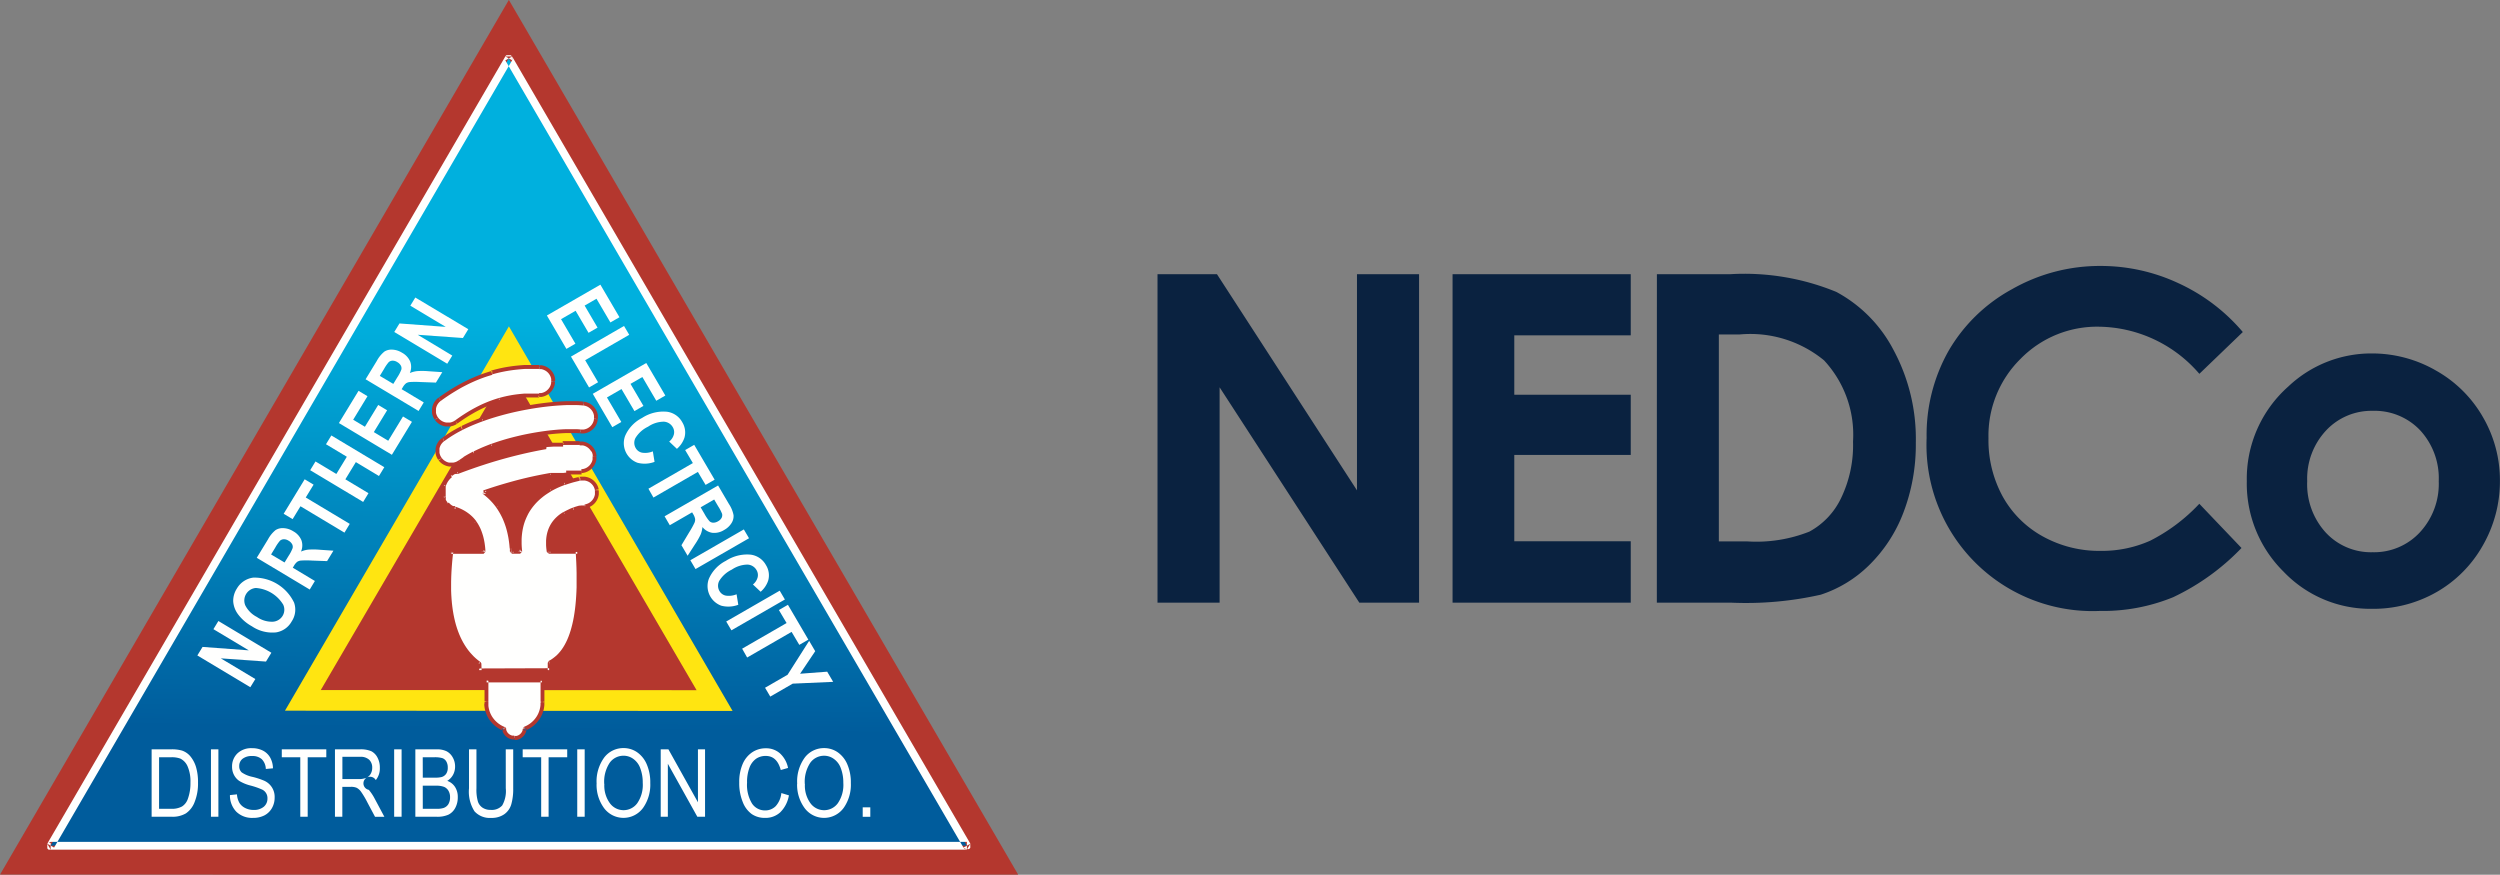 <svg id="Group_3" data-name="Group 3" xmlns="http://www.w3.org/2000/svg" xmlns:xlink="http://www.w3.org/1999/xlink" width="129.779" height="45.41" viewBox="0 0 129.779 45.41">
  <rect x="0" y="0" width="129.779" height="45.41" fill="#808080" stroke="none"/>
  <defs>
    <linearGradient id="linear-gradient" x1="-0.005" y1="0.325" x2="-0.012" y2="0.845" gradientUnits="objectBoundingBox">
      <stop offset="0" stop-color="#00b0de"/>
      <stop offset="1" stop-color="#005c9c"/>
    </linearGradient>
  </defs>
  <g id="NEDDCo_logotype" transform="translate(60.088 13.806)">
    <path id="Path_1386" data-name="Path 1386" d="M0,.427H3.086l7.269,11.221V.427h3.223V17.481h-3.1L3.224,6.3V17.481H0Zm15.317,0h9.25V3.6H18.521V6.687h6.046V9.809H18.521v4.483h6.046v3.189h-9.25Zm10.607,0h3.825a12.538,12.538,0,0,1,5.492.922,7.18,7.18,0,0,1,2.96,3,9.738,9.738,0,0,1,1.164,4.843,9.85,9.85,0,0,1-.649,3.624,7.6,7.6,0,0,1-1.8,2.742,6.417,6.417,0,0,1-2.484,1.507,17.644,17.644,0,0,1-4.631.415h-3.88Zm3.216,3.13V14.3h1.494a7.458,7.458,0,0,0,3.208-.51,3.867,3.867,0,0,0,1.631-1.713,6.339,6.339,0,0,0,.633-2.967A5.664,5.664,0,0,0,34.6,4.9a6.025,6.025,0,0,0-4.364-1.345Zm27.2-.127L54.084,5.6A6.978,6.978,0,0,0,48.9,3.154a5.558,5.558,0,0,0-4.1,1.67,5.6,5.6,0,0,0-1.663,4.115,6.089,6.089,0,0,0,.735,3.023,5.3,5.3,0,0,0,2.084,2.077,6.039,6.039,0,0,0,3,.752,6.164,6.164,0,0,0,2.571-.526,9.162,9.162,0,0,0,2.555-1.919l2.19,2.295a12.012,12.012,0,0,1-3.55,2.556,9.631,9.631,0,0,1-3.813.712,8.624,8.624,0,0,1-8.983-8.982,8.871,8.871,0,0,1,1.148-4.534,8.509,8.509,0,0,1,3.282-3.185A9.206,9.206,0,0,1,48.957,0a9.515,9.515,0,0,1,4.037.894A9.644,9.644,0,0,1,56.34,3.43Zm6.7,1.112a6.639,6.639,0,0,1,3.338.894,6.435,6.435,0,0,1,2.433,2.421,6.521,6.521,0,0,1,.876,3.3,6.678,6.678,0,0,1-.88,3.339,6.4,6.4,0,0,1-2.4,2.429,6.62,6.62,0,0,1-3.353.874,6.23,6.23,0,0,1-4.6-1.931,6.426,6.426,0,0,1-1.907-4.689A6.4,6.4,0,0,1,58.7,6.26,6.265,6.265,0,0,1,63.044,4.542Zm.047,2.979A3.222,3.222,0,0,0,60.654,8.55a3.659,3.659,0,0,0-.971,2.623,3.712,3.712,0,0,0,.963,2.667,3.2,3.2,0,0,0,2.433,1.021,3.239,3.239,0,0,0,2.453-1.033,3.7,3.7,0,0,0,.979-2.655,3.674,3.674,0,0,0-.959-2.635,3.249,3.249,0,0,0-2.461-1.017Z" transform="translate(0 0)" fill="#0a2240" fill-rule="evenodd"/>
  </g>
  <g id="NECo_icon">
    <g id="Fill-1">
      <path id="Path_1387" data-name="Path 1387" d="M-144.316-78.592-117.9-124l26.44,45.411Z" transform="translate(144.316 123.995)" fill="#b4372e" fill-rule="evenodd"/>
    </g>
    <g id="Fill-2" transform="translate(2.629 3.031)">
      <path id="Path_1388" data-name="Path 1388" d="M-129.876-70.724l23.782-40.868,23.782,40.868Z" transform="translate(129.876 111.592)" fill-rule="evenodd" fill="url(#linear-gradient)"/>
    </g>
    <g id="Fill-5" transform="translate(2.426 2.829)">
      <path id="Path_1389" data-name="Path 1389" d="M37.413,15.548v.2L13.634,56.618l-.354-.2L37.059,15.549Zm0,.2-.354-.2.005-.009.006-.008.006-.008.007-.008.007-.007L37.1,15.5,37.1,15.5l.008-.006.008-.006.008-.005.008,0,.009,0,.009,0,.009,0,.009,0,.009,0,.01,0,.01,0h.059l.01,0,.01,0,.01,0,.01,0,.01,0,.009,0,.009,0,.009,0,.009.005.008.006.008.006.008.006.007.007.007.007.007.007.006.008.006.008.005.008,0,.008,0,.009,0,.009,0,.009,0,.009,0,.009,0,.009,0,.01v.058l0,.01,0,.01,0,.01,0,.01,0,.01,0,.009,0,.009ZM61.019,56.72l-.177-.1L37.059,15.752l.354-.2L61.2,56.416Zm-.177-.1.354-.2,0,.009,0,.009,0,.009,0,.01,0,.01,0,.01,0,.01v.068l0,.01,0,.009,0,.009,0,.009,0,.009,0,.009,0,.009,0,.009-.005.008-.006.008-.006.008-.007.008-.007.007-.008.007-.008.007-.008.006-.009.006-.009.006-.009,0-.009,0-.009,0-.01,0-.01,0-.01,0-.01,0h-.069l-.01,0-.01,0-.009,0-.009,0-.009,0-.009,0-.009,0-.009,0-.008-.005L60.9,56.68l-.008-.006-.008-.007-.007-.007-.007-.007-.007-.008-.006-.008-.006-.009Zm-47.562-.2.177-.1H61.019v.405H13.457Zm.177-.1v.405h-.031l-.01,0-.01,0-.01,0-.01,0-.009,0-.009,0-.009,0-.009,0-.008-.005-.008-.006-.008-.006-.007-.006-.007-.007-.007-.007-.006-.007-.006-.008-.006-.008-.005-.008,0-.008,0-.009,0-.009,0-.009,0-.009,0-.01,0-.01,0-.01v-.062l0-.01,0-.01,0-.01,0-.009,0-.009,0-.009,0-.009,0-.008.005-.008.006-.008.006-.008.006-.007.007-.007.007-.007.007-.006.008-.006.008-.006.008-.005.009,0,.009,0,.009,0,.009,0,.01,0,.01,0,.01,0,.01,0h.031Z" transform="translate(-13.253 -15.448)" fill="#fffffe" fill-rule="evenodd"/>
    </g>
    <g id="Fill-6" transform="translate(14.793 16.942)">
      <path id="Path_1390" data-name="Path 1390" d="M-51.824-54.514-63.449-34.563l23.237.014Z" transform="translate(63.449 54.514)" fill="#ffe511" fill-rule="evenodd"/>
    </g>
    <g id="Fill-7" transform="translate(16.652 19.108)">
      <path id="Path_1391" data-name="Path 1391" d="M-53.27-28.942l9.761-16.713,9.748,16.72Z" transform="translate(53.27 45.655)" fill="#b4372e" fill-rule="evenodd"/>
    </g>
    <g id="Fill-8" transform="translate(10.245 15.445)">
      <path id="Path_1392" data-name="Path 1392" d="M58.716,104.585l-2.75-1.648.27-.443,2.4.178-1.836-1.1.258-.424,2.75,1.648-.279.458-2.346-.167,1.793,1.075Zm.075-3.166a2.252,2.252,0,0,1-.721-.63,1.265,1.265,0,0,1-.243-.664,1.174,1.174,0,0,1,.191-.662,1.152,1.152,0,0,1,.85-.567,2.284,2.284,0,0,1,2.12,1.3,1.1,1.1,0,0,1-.125.974,1.126,1.126,0,0,1-.81.569A1.891,1.891,0,0,1,58.791,101.418Zm.267-.48a1.367,1.367,0,0,0,.821.247.641.641,0,0,0,.51-.3.622.622,0,0,0,.035-.585A1.81,1.81,0,0,0,59,99.434a.653.653,0,0,0-.547.9A1.373,1.373,0,0,0,59.058,100.939ZM61.8,99.515l-2.75-1.648.584-.958a1.576,1.576,0,0,1,.394-.481.687.687,0,0,1,.414-.1,1.039,1.039,0,0,1,.5.161.947.947,0,0,1,.426.466.8.8,0,0,1-.021.588,1.349,1.349,0,0,1,.377-.1,3.784,3.784,0,0,1,.606.007l.7.048-.33.541-.8-.029a4.558,4.558,0,0,0-.553,0,.427.427,0,0,0-.2.068.73.73,0,0,0-.17.21l-.057.094,1.148.688ZM60.493,98.11l.206-.338a2,2,0,0,0,.213-.41.29.29,0,0,0-.026-.2.473.473,0,0,0-.188-.184.447.447,0,0,0-.243-.074.315.315,0,0,0-.2.077,2.1,2.1,0,0,0-.245.357l-.217.356Zm3.11-1.549-2.284-1.369-.408.669-.465-.279,1.091-1.791L62,94.07l-.407.667,2.284,1.369Zm.97-1.593-2.75-1.648.276-.454,1.082.649.544-.893-1.082-.649.278-.456,2.75,1.648-.278.456-1.2-.721-.544.893,1.2.721Zm1.491-2.448-2.75-1.648L64.333,89.2l.465.279L64.055,90.7l.609.365.69-1.133.463.277-.69,1.133.748.449.767-1.26.464.278Zm1.386-2.275L64.7,88.6l.584-.958a1.578,1.578,0,0,1,.394-.481.687.687,0,0,1,.414-.1,1.039,1.039,0,0,1,.5.161.947.947,0,0,1,.426.466.8.8,0,0,1-.021.588,1.343,1.343,0,0,1,.377-.1,3.8,3.8,0,0,1,.607.007l.7.048-.33.541-.8-.029a4.557,4.557,0,0,0-.553,0,.426.426,0,0,0-.2.067.736.736,0,0,0-.17.21l-.057.094,1.148.688ZM66.138,88.84l.206-.338a2.006,2.006,0,0,0,.213-.41.291.291,0,0,0-.026-.2.474.474,0,0,0-.188-.184.447.447,0,0,0-.243-.074.315.315,0,0,0-.2.077,2.1,2.1,0,0,0-.245.357l-.217.356Zm2.8-1.047-2.75-1.648.27-.443,2.4.178-1.836-1.1.258-.424L70.031,86l-.279.457-2.346-.167L69.2,87.37Z" transform="translate(-55.966 -84.356)" fill="#fffffe" fill-rule="evenodd"/>
    </g>
    <g id="Fill-9" transform="translate(7.871 38.835)">
      <path id="Path_1393" data-name="Path 1393" d="M42.992,215.6v-3.5H44a1.9,1.9,0,0,1,.568.064.976.976,0,0,1,.441.306,1.6,1.6,0,0,1,.291.56,2.738,2.738,0,0,1,.1.8,2.562,2.562,0,0,1-.177,1.009,1.231,1.231,0,0,1-.455.588,1.362,1.362,0,0,1-.726.173Zm.386-.413H44a1.086,1.086,0,0,0,.57-.121.757.757,0,0,0,.3-.388,2.363,2.363,0,0,0,.138-.853,1.962,1.962,0,0,0-.147-.837.8.8,0,0,0-.378-.407,1.283,1.283,0,0,0-.493-.069h-.611Zm2.694.413v-3.5h.386v3.5Zm.986-1.125.364-.038a1.03,1.03,0,0,0,.132.45.734.734,0,0,0,.295.259.934.934,0,0,0,.431.1.785.785,0,0,0,.535-.166.544.544,0,0,0,.19-.431.488.488,0,0,0-.278-.461,3.834,3.834,0,0,0-.6-.208,2.142,2.142,0,0,1-.587-.241.842.842,0,0,1-.272-.31.9.9,0,0,1-.1-.424.927.927,0,0,1,.279-.695,1.036,1.036,0,0,1,.753-.27,1.227,1.227,0,0,1,.569.126.916.916,0,0,1,.378.363,1.188,1.188,0,0,1,.144.557l-.371.033a.751.751,0,0,0-.208-.506.708.708,0,0,0-.5-.165.759.759,0,0,0-.5.144.465.465,0,0,0-.172.374.426.426,0,0,0,.126.329,1.519,1.519,0,0,0,.568.236,3.848,3.848,0,0,1,.606.2.912.912,0,0,1,.538.874,1.081,1.081,0,0,1-.142.549.96.96,0,0,1-.39.376,1.269,1.269,0,0,1-.593.129,1.172,1.172,0,0,1-.863-.319A1.211,1.211,0,0,1,47.058,214.475Zm3.651,1.125v-3.088h-.96V212.1H52.06v.413h-.966V215.6Zm1.8,0v-3.5H53.8a1.387,1.387,0,0,1,.6.1.757.757,0,0,1,.316.326,1.091,1.091,0,0,1,.123.529.954.954,0,0,1-.21.642.343.343,0,1,0-.363.506,2.426,2.426,0,0,1,.3.447l.509.953h-.485l-.388-.729a4.552,4.552,0,0,0-.341-.576.672.672,0,0,0-.223-.2.721.721,0,0,0-.3-.051h-.446V215.6Zm.386-1.956h.83a1.026,1.026,0,0,0,.412-.065.489.489,0,0,0,.223-.2.613.613,0,0,0,.083-.322.551.551,0,0,0-.158-.417.649.649,0,0,0-.468-.152h-.922Zm2.687,1.956v-3.5h.386v3.5Zm1.1,0v-3.5h1.095a1.142,1.142,0,0,1,.526.1.786.786,0,0,1,.318.316.932.932,0,0,1,.124.475.883.883,0,0,1-.107.435.822.822,0,0,1-.3.311.79.79,0,0,1,.4.309.947.947,0,0,1,.147.539,1.14,1.14,0,0,1-.132.558.817.817,0,0,1-.353.349,1.4,1.4,0,0,1-.607.108Zm.386-2.03H57.7a1.3,1.3,0,0,0,.352-.033.436.436,0,0,0,.231-.169.554.554,0,0,0,.082-.321.605.605,0,0,0-.074-.314.391.391,0,0,0-.2-.174,1.384,1.384,0,0,0-.44-.047h-.585Zm0,1.617h.725a1.062,1.062,0,0,0,.354-.043.478.478,0,0,0,.251-.2.681.681,0,0,0,.086-.357.639.639,0,0,0-.083-.336.49.49,0,0,0-.222-.2,1.121,1.121,0,0,0-.437-.063h-.675Zm4.307-3.088h.387v2.024a2.88,2.88,0,0,1-.1.834.96.96,0,0,1-.367.515,1.136,1.136,0,0,1-.675.188,1.07,1.07,0,0,1-.865-.339,1.889,1.889,0,0,1-.287-1.2V212.1h.386v2.021a2.235,2.235,0,0,0,.075.687.612.612,0,0,0,.246.324.746.746,0,0,0,.416.112.726.726,0,0,0,.6-.23,1.508,1.508,0,0,0,.186-.893Zm1.839,3.5v-3.088h-.96V212.1h2.312v.413H63.6V215.6Zm1.872,0v-3.5h.386v3.5Zm1.007-1.706a2.1,2.1,0,0,1,.4-1.377,1.248,1.248,0,0,1,1-.481,1.227,1.227,0,0,1,.7.215,1.447,1.447,0,0,1,.5.624,2.356,2.356,0,0,1,.185.975,2.091,2.091,0,0,1-.359,1.269,1.257,1.257,0,0,1-2.074-.014A2.04,2.04,0,0,1,66.09,213.894Zm.4.007a1.552,1.552,0,0,0,.29,1,.879.879,0,0,0,1.417,0,1.678,1.678,0,0,0,.287-1.061,2.087,2.087,0,0,0-.148-.807,1,1,0,0,0-.344-.436.842.842,0,0,0-.5-.164.877.877,0,0,0-.719.359A1.777,1.777,0,0,0,66.488,213.9Zm2.926,1.7v-3.5h.4l1.533,2.749V212.1h.369v3.5h-.4l-1.531-2.751V215.6Zm6.268-1.228.388.117a1.612,1.612,0,0,1-.45.88,1.124,1.124,0,0,1-.783.29,1.2,1.2,0,0,1-.692-.195,1.37,1.37,0,0,1-.47-.625,2.564,2.564,0,0,1-.184-1.015,2.332,2.332,0,0,1,.184-.978,1.38,1.38,0,0,1,.5-.6,1.25,1.25,0,0,1,.7-.2,1.079,1.079,0,0,1,.725.259,1.4,1.4,0,0,1,.425.761l-.378.108q-.194-.731-.778-.731a.869.869,0,0,0-.505.147.987.987,0,0,0-.34.457,2.083,2.083,0,0,0-.127.786,1.856,1.856,0,0,0,.257,1.079.8.8,0,0,0,.685.359.756.756,0,0,0,.544-.221A1.187,1.187,0,0,0,75.682,214.372Zm.818-.478a2.1,2.1,0,0,1,.4-1.377,1.249,1.249,0,0,1,1-.481,1.227,1.227,0,0,1,.7.215,1.447,1.447,0,0,1,.5.624,2.356,2.356,0,0,1,.185.975,2.092,2.092,0,0,1-.358,1.269,1.257,1.257,0,0,1-2.074-.014A2.039,2.039,0,0,1,76.5,213.894Zm.4.007a1.551,1.551,0,0,0,.29,1,.879.879,0,0,0,1.417,0,1.678,1.678,0,0,0,.287-1.061,2.088,2.088,0,0,0-.148-.807,1,1,0,0,0-.344-.436.842.842,0,0,0-.5-.164.877.877,0,0,0-.719.359A1.777,1.777,0,0,0,76.9,213.9Zm3,1.7v-.49H80.3v.49Z" transform="translate(-42.992 -212.036)" fill="#fffffe" fill-rule="evenodd"/>
    </g>
    <g id="Fill-10" transform="translate(28.39 14.776)">
      <path id="Path_1394" data-name="Path 1394" d="M155.032,82.286l2.777-1.6.99,1.69-.47.271-.722-1.231-.616.355.671,1.144-.468.27-.671-1.144-.756.436.746,1.273-.468.27Zm1.25,2.133,2.755-1.589.269.458-2.287,1.319.67,1.144-.468.27Zm1.132,1.932,2.777-1.6.99,1.69-.47.271-.722-1.232-.616.355.671,1.144-.467.27-.671-1.144-.756.436.746,1.273-.468.27Zm3.118,2.988.089.545a1.455,1.455,0,0,1-.885.047,1.083,1.083,0,0,1-.644-1.392,1.894,1.894,0,0,1,.882-.935,2.009,2.009,0,0,1,1.3-.321,1.061,1.061,0,0,1,.787.547,1,1,0,0,1,.114.791,1.3,1.3,0,0,1-.394.587l-.4-.378a.7.7,0,0,0,.244-.373.5.5,0,0,0-.059-.375.568.568,0,0,0-.461-.284,1.464,1.464,0,0,0-.819.259,1.542,1.542,0,0,0-.655.586.543.543,0,0,0,.015.531.487.487,0,0,0,.325.233A1.037,1.037,0,0,0,160.531,89.339Zm-.229,1.939,2.307-1.331-.4-.676.47-.271,1.06,1.809-.47.271-.4-.674-2.307,1.331Zm.839,1.432,2.777-1.6.567.968a1.566,1.566,0,0,1,.236.574.672.672,0,0,1-.106.411,1.031,1.031,0,0,1-.383.357.957.957,0,0,1-.616.147.814.814,0,0,1-.51-.3,1.317,1.317,0,0,1-.089.378,3.735,3.735,0,0,1-.3.524l-.38.589-.321-.547.409-.682a4.5,4.5,0,0,0,.267-.481.418.418,0,0,0,.034-.2.729.729,0,0,0-.1-.249l-.056-.095-1.159.669Zm1.872-.466.2.341a2.007,2.007,0,0,0,.26.382.3.3,0,0,0,.192.075.481.481,0,0,0,.253-.075.443.443,0,0,0,.182-.176.308.308,0,0,0,.026-.208,2.087,2.087,0,0,0-.2-.385l-.211-.36Zm-.535,2.747,2.777-1.6.269.458-2.777,1.6Zm2.4,1.767.089.545a1.456,1.456,0,0,1-.885.047,1.083,1.083,0,0,1-.644-1.392,1.893,1.893,0,0,1,.882-.935,2.009,2.009,0,0,1,1.3-.321,1.061,1.061,0,0,1,.787.547,1,1,0,0,1,.114.791,1.3,1.3,0,0,1-.394.587l-.4-.378a.7.7,0,0,0,.245-.373.5.5,0,0,0-.059-.375.568.568,0,0,0-.461-.284,1.464,1.464,0,0,0-.819.26,1.542,1.542,0,0,0-.655.586.543.543,0,0,0,.015.531.487.487,0,0,0,.325.233A1.036,1.036,0,0,0,164.879,96.757Zm-.538,1.413,2.777-1.6.269.458-2.777,1.6Zm.827,1.411,2.307-1.331-.4-.676.47-.271,1.06,1.809-.47.271-.4-.674-2.307,1.331Zm1.189,2.028,1.169-.674,1.12-1.761.315.538-.785,1.17,1.407-.107.31.528-2.1.093-1.165.672Z" transform="translate(-155.032 -80.684)" fill="#fffffe" fill-rule="evenodd"/>
    </g>
    <g id="Fill-11" transform="translate(22.503 19.06)">
      <path id="Path_1395" data-name="Path 1395" d="M123.805,113.675h1.7q0-.026-.005-.052a2.808,2.808,0,0,0-.45-1.463,2,2,0,0,0-1.037-.726.73.73,0,0,1-.386-.248,1.018,1.018,0,0,1-.177-.965,1.063,1.063,0,0,1,.688-.684,24.79,24.79,0,0,1,4.6-1.293q.457-.078.879-.13t.864-.082h0a.728.728,0,1,1,.1,1.452h0c-.244.017-.506.043-.784.077s-.546.073-.81.119a22.449,22.449,0,0,0-3.471.9,3.234,3.234,0,0,1,.726.734,4.211,4.211,0,0,1,.72,2.209.727.727,0,0,1-.005.149h.432a3.05,3.05,0,0,1,1.565-3.235,4.507,4.507,0,0,1,.731-.334,5.994,5.994,0,0,1,.767-.217l.058-.014h0a.729.729,0,1,1,.287,1.43h0l-.039.007a4.486,4.486,0,0,0-.573.161,3.023,3.023,0,0,0-.49.226,1.752,1.752,0,0,0-.824,1.976h1.493c.2,3.043-.19,5.105-1.452,5.756v.384l-3.634.012-.013-.355Q123.282,118.053,123.805,113.675Zm.265-6.744a.737.737,0,0,1-1.025-.157.724.724,0,0,1,.158-1.017,8.047,8.047,0,0,1,5.158-1.672.726.726,0,1,1,0,1.452,7.227,7.227,0,0,0-2.052.251A7.135,7.135,0,0,0,124.07,106.931Zm.183,2.083a.736.736,0,0,1-1.025-.145.723.723,0,0,1,.146-1.017h0a6.556,6.556,0,0,1,.96-.588,9.9,9.9,0,0,1,1.076-.459,13.936,13.936,0,0,1,5.243-.819.728.728,0,1,1-.155,1.447,12.261,12.261,0,0,0-4.589.739,8.281,8.281,0,0,0-.91.39,5.167,5.167,0,0,0-.748.451Zm1.377,11.343h2.9v1.094q0,.029,0,.058a1.442,1.442,0,0,1-.919,1.34.537.537,0,0,1-1.067,0,1.441,1.441,0,0,1-.919-1.34c0-.02,0-.04,0-.06Z" transform="translate(-122.903 -104.086)" fill="#fffffe" fill-rule="evenodd"/>
    </g>
    <g id="Fill-12" transform="translate(22.401 18.958)">
      <path id="Path_1396" data-name="Path 1396" d="M125.15,113.208l-.1.115h-1.7v-.2h1.7Zm-.1.115v-.2h.03l0,0,0,0,0,0,0,0,0,0,0,0,0,0,0,0,0,0,0,0,0,0,0,0,0,0,0,0,0,0,0,0,0,0,0,0,0,0,0,0v.06l0,0,0,0,0,0,0,0,0,0,0,0,0,0,0,0,0,0,0,0,0,0,0,0,0,0,0,0,0,0,0,0,0,0,0,0,0,0,0,0h-.03Zm-.107-.147.2-.013h0v.009h0v.016h0v.012h0v.005h0l-.2.027v0h0v-.023h0v-.025h0v0Zm.2-.013-.2.013v-.035l0,0,0,0,0,0,0,0,0,0,0,0,0,0,0,0,0,0,0,0,0,0,0,0,0,0,0,0,0,0,0,0,0,0,0,0,0,0,0,0,0,0h.056l0,0,0,0,0,0,0,0,0,0,0,0,0,0,0,0,0,0,0,0,0,0,0,0,0,0,0,0,0,0,0,0,0,0,0,0,0,0,0,0,0,0v.02Zm-.635-1.4.167-.118h0l.025.036.025.037.024.038.023.038.022.039.022.04.021.041.021.041.02.042.019.042.018.044.017.044.017.045.016.046.016.046.015.047.015.048.014.048.013.049.012.05.012.051.011.051.01.052.01.053.009.053.008.054.007.055.007.056.006.056.005.057.005.058,0,.058-.2.013,0-.056,0-.055-.005-.054-.006-.054-.006-.053-.007-.052-.008-.051-.009-.051-.009-.05-.01-.049-.011-.048-.011-.047-.011-.047-.012-.046-.013-.045-.013-.045-.014-.043-.015-.043-.015-.042-.015-.042-.017-.04-.017-.04-.017-.039-.018-.038-.018-.038-.019-.037-.019-.036-.021-.035-.021-.035-.021-.034-.022-.033Zm.167-.118-.167.118,0,0,0,0,0,0,0,0,0,0,0,0v-.063l0,0,0,0,0,0,0,0,0,0,0,0,0,0,0,0,0,0,0,0,0,0,0,0,0,0,0,0,0,0,0,0,0,0,0,0,0,0h.063l0,0,0,0,0,0,0,0,0,0,0,0,0,0,0,0,0,0,0,0,0,0,0,0Zm-1.146-.569.051-.2.006,0,.044.015.043.015.042.016.042.017.041.017.04.018.04.018.039.019.039.019.038.02.038.021.037.021.036.022.036.023.035.023.034.024.034.024.033.025.033.025.032.026.031.027.031.027.03.027.029.028.029.029.028.029.027.03.027.03.026.031.026.032.025.032.024.033-.167.118-.022-.029-.022-.029-.022-.028-.023-.028-.024-.027-.025-.027-.025-.026-.026-.026-.026-.025-.027-.025-.027-.024-.028-.023-.029-.023-.029-.023-.03-.022-.03-.022-.031-.021-.032-.021L124,111.3l-.033-.02-.034-.019-.034-.018-.035-.018-.035-.018-.036-.017-.036-.017-.038-.016-.038-.016-.038-.015-.039-.014-.04-.015-.04-.014Zm.058-.194-.064.192,0,0,0,0,0,0,0,0,0,0,0,0,0,0,0,0,0,0,0,0,0,0,0,0,0,0,0,0,0,0,0,0,0,0,0,0,0,0v-.059l0,0,0,0,0,0,0,0,0,0,0,0,0,0,0,0,0,0,0,0,0,0,0,0,0,0,0,0,0,0,0,0,0,0,0,0,0,0,0,0h.064Zm-.5-.088.159-.127h0l.009.01.009.01.008.01.009.009.009.009.009.009.009.009.01.009.009.009.009.008.01.008.01.008.01.007.01.007.01.007.01.007.011.006.011.007.01.006.011.006.012.006.011.006.011.005.011,0,.011,0,.011,0,.012,0,.011,0,.012,0,.012,0,.011,0,.012,0-.051.2-.015,0-.016,0-.016,0-.015-.005-.015-.005-.015-.006-.015-.006-.015-.006-.015-.007-.015-.007-.015-.007-.014-.007-.015-.008-.014-.008-.014-.008-.014-.009-.014-.009-.014-.009-.014-.01-.013-.01-.013-.01-.013-.01-.013-.011-.013-.011-.012-.011-.012-.012-.012-.012-.012-.012-.012-.013-.012-.013-.011-.013Zm.159-.127-.159.127,0,0,0,0,0,0,0,0,0,0,0,0,0,0V110.7l0,0,0,0,0,0,0,0,0,0,0,0,0,0,0,0,0,0,0,0,0,0,0,0,0,0,0,0,0,0,0,0,0,0,0,0,0,0h.063l0,0,0,0,0,0,0,0,0,0,0,0,0,0,0,0,0,0,0,0,0,0Zm-.359-.244.2-.06h0l0,.01,0,.01,0,.01,0,.01,0,.01,0,.01,0,.01,0,.01,0,.01,0,.01,0,.009,0,.01,0,.01,0,.01,0,.009,0,.009.005.01.005.009.005.009.006.01.006.009.006.01.006.009.006.009.006.009.006.009.007.009.006.009.007.009.007.01.007.009.007.009-.159.127-.009-.011-.008-.011-.008-.01-.008-.011-.008-.011-.007-.011-.008-.011-.008-.012-.007-.011-.007-.011-.007-.011-.007-.012-.007-.011-.007-.012-.006-.012-.006-.011-.007-.012-.006-.012-.006-.012-.006-.011-.006-.012-.006-.012-.005-.012,0-.012,0-.012,0-.012,0-.012,0-.012,0-.012,0-.012,0-.012Zm.2-.06-.2.06v-.059l0,0,0,0,0,0,0,0,0,0,0,0,0,0,0,0,0,0,0,0,0,0,0,0,0,0,0,0,0,0,0,0,0,0,0,0,0,0,.005,0h.06l0,0,0,0,0,0,0,0,0,0,0,0,0,0,0,0,0,0,0,0,0,0,0,0,0,0,0,0,0,0,0,0,0,0,0,0,0,0Zm-.19-.628.195.062h0l-.005.017-.005.017,0,.017,0,.017,0,.018,0,.017,0,.017,0,.017,0,.018,0,.018,0,.018,0,.018,0,.018v.144l0,.018,0,.018,0,.018,0,.018,0,.018,0,.018,0,.018,0,.018,0,.018,0,.018.006.017-.2.06-.006-.022-.006-.022-.006-.022-.005-.022,0-.022,0-.022,0-.021,0-.022,0-.022,0-.022,0-.022v-.174l0-.022,0-.022,0-.022,0-.021,0-.021,0-.022,0-.021,0-.021,0-.021.005-.021.006-.021.006-.021Zm.195.062-.195-.062,0,0,0,0,0,0,0,0,0,0,0,0,0,0,0,0,0,0,0,0,0,0,0,0,0,0,0,0,0,0,0,0,0,0,0,0,0,0h.064l0,0,0,0,0,0,0,0,0,0,0,0,0,0,0,0,0,0,0,0,0,0,0,0,0,0,0,0,0,0,0,0,0,0,0,0,0,0v.064Zm.186-.612.128.158h0l-.014.011-.014.011-.013.012-.013.012-.013.012-.013.012-.012.013-.012.013-.012.013-.012.013-.011.013-.011.014-.011.014-.01.014-.011.014-.01.014-.01.014-.01.015-.009.015-.009.015-.009.015-.008.015-.008.015-.008.016-.008.016-.007.016-.007.016-.007.016-.006.016-.006.016-.006.016-.006.017-.195-.062.006-.02.007-.02.007-.02.008-.019.008-.019.008-.02.009-.019.009-.019.009-.019.01-.019.01-.018.01-.018.011-.018.011-.018.011-.018.012-.018.012-.017.012-.017.013-.017.013-.017.013-.016.014-.016.014-.016.014-.016.015-.016.015-.015.015-.015.016-.015.016-.015.016-.014.017-.014.017-.014Zm.128.158-.127-.158,0,0,0,0,0,0,0,0,0,0,0,0,0,0h.063l0,0,0,0,0,0,0,0,0,0,0,0,0,0,0,0,0,0,0,0,0,0,0,0,0,0,0,0,0,0,0,0,0,0,0,0,0,0v.062l0,0,0,0,0,0,0,0,0,0,0,0,0,0,0,0,0,0,0,0,0,0Zm.24-.356.074.189-.006,0-.011,0-.011,0-.01,0-.01,0-.011,0-.011,0-.01,0-.01,0-.01,0-.01,0-.01,0-.01,0-.01.005-.01,0-.009.005-.01,0-.01.005-.009.005-.01.005-.009.006-.01.006-.009.006-.009.006-.009.006-.009.006-.009.006-.009.006-.008.006-.009.006-.009.007-.009.006-.008.007-.128-.158.011-.008.01-.008.01-.008.01-.008.011-.008.011-.008.011-.007.011-.008.011-.007.011-.007.011-.007.011-.006.012-.007.011-.007.012-.006.011-.006.011-.006.012-.006.012-.006.012-.006.012-.006.012-.005.012-.005.012-.006.013-.005.013,0,.012,0,.012,0,.013,0,.013,0,.013,0,.013,0Zm.068.191-.063-.193h.064l0,0,0,0,0,0,0,0,0,0,0,0,0,0,0,0,0,0,0,0,0,0,0,0,0,0,0,0,0,0,0,0,0,0,0,0,0,0v.064l0,0,0,0,0,0,0,0,0,0,0,0,0,0,0,0,0,0,0,0,0,0,0,0,0,0,0,0,0,0,0,0,0,0,0,0Zm4.556-1.49.034.2h0l-.139.024-.14.026-.14.027-.141.028-.141.029-.142.03-.142.031-.142.032-.142.033-.143.034-.143.035-.143.036-.143.037-.144.038-.144.039-.144.04-.144.041-.144.042-.145.043-.145.044-.144.045-.145.046-.144.047-.145.047-.145.049-.144.049-.145.051-.145.051-.144.052-.145.053-.144.054-.144.054-.074-.189.145-.055.145-.054.145-.054.146-.052.146-.052.145-.051.146-.05.146-.049.146-.048.146-.047.146-.047.146-.045.145-.044.145-.044.146-.042.145-.042.145-.04.145-.04.145-.038.145-.037.144-.037.145-.035.144-.035.144-.033.144-.032.143-.032.143-.03.143-.029.142-.028.142-.027.142-.026Zm.034.2-.034-.2h.05l0,0,0,0,0,0,0,0,0,0,0,0,0,0,0,0,0,0,0,0,0,0,0,0,0,0,0,0,0,0,0,0,0,0,0,0,0,0,0,0v.06l0,0,0,0,0,0,0,0,0,0,0,0,0,0,0,0,0,0,0,0,0,0,0,0,0,0,0,0,0,0,0,0,0,0,0,0,0,0,0,0h-.01Zm.849-.331.025.2h0l-.026,0-.026,0-.026,0-.026,0-.027,0-.026,0-.027,0-.027,0-.027,0-.027,0-.027,0-.027,0-.027,0-.027,0-.027,0-.027,0-.027,0-.028,0-.028,0-.027,0-.028,0-.027,0-.028,0-.028,0-.028,0-.028,0-.028,0-.028,0-.028,0-.028,0-.028,0-.029,0-.034-.2.028,0,.029,0,.028,0,.028,0,.028,0,.029,0,.028,0,.029,0,.028,0,.028,0,.028,0,.028,0,.028,0,.028,0,.028,0,.028,0,.027,0,.027,0,.028,0,.027,0,.028,0,.027,0,.027,0,.027,0,.027,0,.027,0,.027,0,.027,0,.027,0,.027,0,.026,0Zm.025.2-.025-.2h.04l0,0,0,0,0,0,0,0,0,0,0,0,0,0,0,0,0,0,0,0,0,0,0,0,0,0,0,0,0,0,0,0,0,0,0,0,0,0,0,0v.06l0,0,0,0,0,0,0,0,0,0,0,0,0,0,0,0,0,0,0,0,0,0,0,0,0,0,0,0,0,0,0,0,0,0,0,0,0,0,0,0h-.02Zm.847-.285.009.2h0l-.027,0-.028,0-.028,0-.027,0-.028,0-.027,0-.028,0-.027,0-.027,0-.027,0-.027,0-.027,0-.027,0-.027,0-.027,0-.027,0-.026,0-.027,0-.027,0-.026,0-.027,0-.027,0-.026,0-.027,0-.026,0-.027,0-.026,0-.026,0-.026,0-.026,0-.026,0-.026,0-.025-.2.027,0,.026,0,.026,0,.027,0,.026,0,.027,0,.027,0,.027,0,.027,0,.027,0,.027,0,.027,0,.027,0,.027,0,.027,0,.027,0,.027,0,.027,0,.027,0,.027,0,.028,0,.027,0,.028,0,.028,0,.027,0,.028,0,.028,0,.028,0,.028,0,.028,0,.028,0,.028,0Zm.011.2-.014-.2h.035l0,0,0,0,0,0,0,0,0,0,0,0,0,0,0,0,0,0,0,0,0,0,0,0,0,0,0,0,0,0,0,0,0,0,0,0,0,0,0,0,0,0v.055l0,0,0,0,0,0,0,0,0,0,0,0,0,0,0,0,0,0,0,0,0,0,0,0,0,0,0,0,0,0,0,0,0,0,0,0,0,0,0,0,0,0h-.02Zm0,0h0l-.009-.2h0Zm0,0-.009-.2h.035l0,0,0,0,0,0,0,0,0,0,0,0,0,0,0,0,0,0,0,0,0,0,0,0,0,0,0,0,0,0,0,0,0,0,0,0,0,0,0,0v.06l0,0,0,0,0,0,0,0,0,0,0,0,0,0,0,0,0,0,0,0,0,0,0,0,0,0,0,0,0,0,0,0,0,0,0,0,0,0,0,0h-.025Zm.879.57-.2.013h0l0-.032,0-.032-.006-.031-.008-.031-.009-.029-.01-.029-.012-.029-.013-.027L130.63,108l-.016-.026-.017-.025-.018-.024-.019-.024-.02-.022-.021-.021-.022-.02-.023-.019-.024-.018-.025-.017-.026-.016-.027-.014-.027-.014-.028-.012-.029-.011-.029-.009-.03-.008-.031-.006-.031,0-.031,0-.032,0h-.033l-.033,0-.014-.2.043,0h.042l.042,0,.042,0,.041.007.04.009.04.01.039.012.038.014.037.016.037.017.035.019.035.021.033.022.032.024.031.026.029.027.029.028.027.03.026.031.024.032.022.034.021.034.019.036.017.037.016.037.014.038.012.04.01.04.008.041.006.041,0,.043Zm-.2.013.2-.013v.035l0,0,0,0,0,0,0,0,0,0,0,0,0,0,0,0,0,0,0,0,0,0,0,0,0,0,0,0,0,0,0,0,0,0,0,0,0,0,0,0h-.061l0,0,0,0,0,0,0,0,0,0,0,0,0,0,0,0,0,0,0,0,0,0,0,0,0,0,0,0,0,0,0,0,0,0,0,0,0,0,0,0,0,0v-.02Zm-.577.869-.009-.2h0l.032,0,.032,0,.031-.006.031-.008.03-.009.029-.01.029-.012.027-.013.027-.014.026-.016.025-.017.024-.018.024-.019.023-.02.021-.021.021-.022.019-.023.018-.024.017-.025.016-.026.015-.027.014-.027.012-.028.011-.028.009-.029.008-.03.006-.03,0-.031,0-.031,0-.031v-.032l0-.033.2-.013,0,.042v.042l0,.042,0,.041-.007.041-.009.04-.01.039-.013.039-.014.038-.016.037-.018.036-.019.035-.021.034-.023.033-.024.032-.026.03-.027.029-.029.028-.03.027-.031.025-.032.024-.034.022-.034.02-.036.019-.037.017-.038.016-.039.014-.04.012-.041.01-.041.008-.042.006-.043,0Zm-.011-.2.014.2H130.1l0,0,0,0,0,0,0,0,0,0,0,0,0,0,0,0,0,0,0,0,0,0,0,0,0,0,0,0,0,0,0,0,0,0,0,0,0,0,0,0,0,0V109l0,0,0,0,0,0,0,0,0,0,0,0,0,0,0,0,0,0,0,0,0,0,0,0,0,0,0,0,0,0,0,0,0,0,0,0,0,0,0,0,0,0h.02Zm0,0h0l.009.2h0Zm0,0,.009.2H130.1l0,0,0,0,0,0,0,0,0,0,0,0,0,0,0,0,0,0,0,0,0,0,0,0,0,0,0,0,0,0,0,0,0,0,0,0,0,0,0,0V109l0,0,0,0,0,0,0,0,0,0,0,0,0,0,0,0,0,0,0,0,0,0,0,0,0,0,0,0,0,0,0,0,0,0,0,0,0,0h.03Zm-.767.279-.025-.2h0l.026,0,.026,0,.026,0,.026,0,.026,0,.026,0,.026,0,.025,0,.025,0,.026,0,.025,0,.025,0,.025,0,.025,0,.025,0,.025,0,.025,0,.024,0,.025,0,.024,0,.024,0,.024,0,.024,0,.024,0,.024,0,.024,0,.024,0,.024,0,.023,0,.024,0,.023,0,.023,0,.014.2-.023,0-.023,0-.023,0-.023,0-.023,0-.023,0-.024,0-.024,0-.024,0-.023,0-.024,0-.024,0-.024,0-.024,0-.024,0-.024,0-.025,0-.025,0-.024,0-.025,0-.025,0-.025,0-.025,0-.025,0-.025,0-.025,0-.026,0-.026,0-.025,0-.026,0-.026,0Zm-.025-.2.025.2h-.041l0,0,0,0,0,0,0,0,0,0,0,0,0,0,0,0,0,0,0,0,0,0,0,0,0,0,0,0,0,0,0,0,0,0,0,0,0,0,0,0v-.06l0,0,0,0,0,0,0,0,0,0,0,0,0,0,0,0,0,0,0,0,0,0,0,0,0,0,0,0,0,0,0,0,0,0,0,0,0,0,0,0h.02Zm-.781.32-.034-.2h0l.025,0,.025,0,.025,0,.025,0,.025,0,.025,0,.025,0,.025,0,.025,0,.026,0,.025,0,.025,0,.025,0,.026,0,.025,0,.025,0,.026,0,.025,0,.025,0,.026,0,.025,0,.026,0,.026,0,.026,0,.025,0,.026,0,.026,0,.026,0,.026,0,.026,0,.026,0,.026,0,.025.2-.026,0-.025,0-.026,0-.026,0-.025,0-.026,0-.025,0-.025,0-.026,0-.025,0-.026,0-.025,0-.025,0-.025,0-.025,0-.025,0-.025,0-.025,0-.025,0-.025,0-.025,0-.025,0-.025,0-.025,0-.025,0-.025,0-.025,0-.025,0-.025,0-.025,0-.024,0Zm-.034-.2.034.2h-.05l0,0,0,0,0,0,0,0,0,0,0,0,0,0,0,0,0,0,0,0,0,0,0,0,0,0,0,0,0,0,0,0,0,0,0,0,0,0,0,0v-.06l0,0,0,0,0,0,0,0,0,0,0,0,0,0,0,0,0,0,0,0,0,0,0,0,0,0,0,0,0,0,0,0,0,0,0,0,0,0,0,0h.01Zm-3.393.922-.121.164.027-.178.11-.038.11-.037.11-.037.11-.036.11-.035.11-.035.11-.034.11-.033.11-.033.11-.032.11-.032.11-.031.11-.031.109-.03.109-.03.109-.029.109-.028.109-.028.109-.027.109-.026.109-.026.108-.025.108-.024.109-.024.108-.023.108-.022.108-.022.107-.021.107-.02.107-.02.107-.02.107-.018.034.2-.105.019-.106.019-.106.02-.106.021-.107.021-.106.022-.107.022-.107.023-.107.023-.108.024-.108.025-.107.025-.108.026-.108.027-.108.027-.108.028-.108.029-.109.029-.109.03-.108.031-.109.031-.109.032-.109.032-.109.032-.109.033-.109.034-.109.034-.109.035-.109.036-.109.036-.109.037-.109.037Zm-.094-.014.066.191-.005,0h-.059l0,0,0,0,0,0,0,0,0,0,0,0,0,0,0,0,0,0,0,0,0,0,0,0,0,0,0,0,0,0,0,0,0,0,0,0,0,0,0,0V110.1l0,0,0,0,0,0,0,0,0,0,0,0,0,0,0,0,0,0,0,0,0,0,0,0,0,0,0,0,0,0,0,0,0,0,0,0Zm.842.771-.167.118h0l-.019-.026-.019-.025-.019-.025-.019-.025-.02-.025-.019-.024-.02-.024-.02-.025-.02-.024-.021-.024-.021-.023-.021-.023-.021-.023-.022-.023-.021-.023-.022-.022-.022-.022-.023-.022-.022-.022-.023-.021-.023-.021-.023-.021-.023-.021-.024-.02-.024-.021-.024-.02-.024-.02-.025-.02-.024-.019-.025-.019-.025-.019-.025-.019.121-.164.027.02.027.02.026.02.027.021.026.021.026.021.026.022.025.021.025.022.025.022.025.022.025.023.024.023.024.023.023.023.024.024.023.024.023.024.022.024.023.025.023.025.022.025.021.025.022.026.021.025.021.026.021.026.02.026.021.027.02.027.02.027Zm-.167.118.167-.118,0,0,0,0,0,0,0,0,0,0,0,0v.063l0,0,0,0,0,0,0,0,0,0,0,0,0,0,0,0,0,0,0,0,0,0,0,0,0,0,0,0,0,0,0,0,0,0,0,0,0,0h-.063l0,0,0,0,0,0,0,0,0,0,0,0,0,0,0,0,0,0,0,0,0,0,0,0Zm.905,2.144-.2.013h0L126.4,113l-.007-.08-.008-.08-.009-.078-.01-.078-.011-.077-.012-.076-.013-.075-.015-.074-.015-.074-.016-.072-.017-.071-.018-.07-.019-.07-.02-.069-.022-.068-.023-.067-.023-.066-.025-.065-.025-.064-.026-.063-.027-.063-.029-.061-.03-.061-.031-.06-.031-.059-.033-.058-.033-.057-.035-.057-.035-.056-.037-.055-.038-.053.167-.118.04.057.039.058.038.059.036.06.036.061.034.061.034.063.032.063.031.064.03.065.029.066.028.067.027.068.026.068.025.069.023.071.022.071.022.072.02.073.019.074.018.074.017.076.016.076.015.077.014.078.013.079.011.08.011.08.009.082.008.082.008.083.006.084Zm-.2.013.2-.013v.035l0,0,0,0,0,0,0,0,0,0,0,0,0,0,0,0,0,0,0,0,0,0,0,0,0,0,0,0,0,0,0,0,0,0,0,0,0,0,0,0,0,0h-.056l0,0,0,0,0,0,0,0,0,0,0,0,0,0,0,0,0,0,0,0,0,0,0,0,0,0,0,0,0,0,0,0,0,0,0,0,0,0,0,0,0,0v-.02Zm.1.04v.2l-.1-.116v-.129l.2-.013v.169Zm-.1.088.2.028v.015l0,0,0,0,0,0,0,0,0,0,0,0,0,0,0,0,0,0,0,0,0,0,0,0,0,0,0,0,0,0,0,0,0,0,0,0,0,0,0,0h-.061l0,0,0,0,0,0,0,0,0,0,0,0,0,0,0,0,0,0,0,0,0,0,0,0,0,0,0,0,0,0,0,0,0,0,0,0,0,0,0,0v-.045Zm.634,0-.1.113H126.5v-.2h.432Zm-.1.113v-.2h.03l0,0,0,0,0,0,0,0,0,0,0,0,0,0,0,0,0,0,0,0,0,0,0,0,0,0,0,0,0,0,0,0,0,0,0,0,0,0,0,0v.06l0,0,0,0,0,0,0,0,0,0,0,0,0,0,0,0,0,0,0,0,0,0,0,0,0,0,0,0,0,0,0,0,0,0,0,0,0,0,0,0h-.03Zm1.513-3.424.1.176h0l-.1.063-.1.064-.1.067-.094.069-.09.072-.087.073-.083.076-.08.078-.076.08-.072.083-.069.084-.065.087-.062.089-.058.091-.054.094-.05.1-.047.1-.043.1-.039.1-.035.105-.031.108-.027.111-.023.113-.019.116-.015.118-.011.12-.007.123,0,.125v.129l.005.13.01.133.014.136-.2.023-.015-.141-.01-.139-.005-.137v-.134l0-.132.007-.13.012-.128.016-.125.021-.123.025-.121.029-.118.034-.116.038-.113.042-.11.046-.108.05-.106.054-.1.058-.1.062-.1.066-.1.07-.093.074-.091.078-.088.081-.086.085-.083.089-.081.092-.078.1-.075.1-.074.1-.07.107-.068Zm.1.176-.1-.176,0,0,0,0,0,0,0,0,0,0h.059l0,0,0,0,0,0,0,0,0,0,0,0,0,0,0,0,0,0,0,0,0,0,0,0,0,0,0,0,0,0,0,0,0,0,0,0,0,0,0,0v.058l0,0,0,0,0,0,0,0,0,0,0,0,0,0,0,0,0,0,0,0,0,0,0,0,0,0,0,0Zm.645-.518.07.191h0l-.025.009-.025.009-.025.009-.024.009-.024.01-.024.01-.024.009-.023.009-.024.01-.023.009-.023.01-.023.01-.023.01-.023.01-.023.01-.022.01-.022.01-.022.011-.022.01-.022.011-.022.011-.021.01-.021.011-.021.011-.021.011-.021.011-.021.011-.02.011-.021.011-.02.011-.02.011-.02.012-.1-.176.021-.012.021-.012.022-.012.021-.012.022-.012.022-.011.022-.012.022-.012.022-.011.022-.011.023-.011.023-.011.023-.011.023-.011.023-.011.023-.011.024-.011.023-.01.024-.011.024-.01.024-.01.024-.01.024-.01.024-.01.025-.01.025-.01.025-.01.025-.01.025-.01.025-.009.025-.01Zm.07.191-.07-.191.005,0h.059l0,0,0,0,0,0,0,0,0,0,0,0,0,0,0,0,0,0,0,0,0,0,0,0,0,0,0,0,0,0,0,0,0,0,0,0,0,0,0,.005v.059l0,0,0,0,0,0,0,0,0,0,0,0,0,0,0,0,0,0,0,0,0,0,0,0,0,0,0,0,0,0,0,0,0,0,0,0Zm.7-.41.056.2-.006,0-.025.005-.025.006-.025.006-.025.006-.025.006-.024.006-.024.006-.025.006-.024.006-.024.006-.024.006-.024.006-.024.007-.023.006-.024.007-.024.007-.023.006-.023.007-.023.007-.023.007-.023.007-.023.007-.023.007-.023.007-.023.008-.023.008-.023.007-.022.008-.022.007-.022.008-.022.008-.022.008-.07-.191.023-.008.023-.008.023-.008.023-.008.024-.008.023-.008.024-.008.024-.008.024-.007.024-.008.024-.007.024-.007.024-.007.024-.007.024-.007.024-.007.024-.007.024-.007.025-.007.024-.006.025-.006.025-.006.025-.007.025-.006.025-.006.025-.006.025-.006.025-.006.026-.006.026-.006.026-.006.026-.006Zm.05.2-.043-.2h.055l0,0,0,0,0,0,0,0,0,0,0,0,0,0,0,0,0,0,0,0,0,0,0,0,0,0,0,0,0,0,0,0,0,0,0,0,0,0,0,0v.06l0,0,0,0,0,0,0,0,0,0,0,0,0,0,0,0,0,0,0,0,0,0,0,0,0,0,0,0,0,0,0,0,0,0,0,0,0,0-.005,0Zm.011-.211.05.2-.005,0h-.042l-.005,0h0l-.056-.2h0l.005,0h0l.005,0h.052Zm.045.2-.04-.2h.05l0,0,0,0,0,0,0,0,0,0,0,0,0,0,0,0,0,0,0,0,0,0,0,0,0,0,0,0,0,0,0,0,0,0,0,0,0,0,0,0v.06l0,0,0,0,0,0,0,0,0,0,0,0,0,0,0,0,0,0,0,0,0,0,0,0,0,0,0,0,0,0,0,0,0,0,0,0,0,0,0,0h-.01Zm-.039-.2.045.2h0l-.05-.2h0Zm.045.2-.05-.2h.055l0,0,0,0,0,0,0,0,0,0,0,0,0,0,0,0,0,0,0,0,0,0,0,0,0,0,0,0,0,0,0,0,0,0,0,0,0,0,0,0v.06l0,0,0,0,0,0,0,0,0,0,0,0,0,0,0,0,0,0,0,0,0,0,0,0,0,0,0,0,0,0,0,0,0,0,0,0,0,0,0,0Zm.939.455-.2.039h0l-.007-.031-.008-.031-.01-.03-.012-.029-.012-.029-.014-.027-.016-.027-.016-.026-.018-.024-.019-.024-.02-.023-.021-.022-.022-.02-.023-.02-.024-.019-.025-.017-.025-.016-.027-.015-.027-.013-.027-.012-.029-.011-.029-.01-.029-.008-.03-.007-.031-.006-.031,0-.031,0h-.063l-.032,0-.032,0-.033.006-.039-.2.042-.007.042,0,.042,0h.083l.041,0,.041.005.04.007.04.009.039.011.038.013.037.014.037.016.036.018.035.02.034.021.033.023.031.024.03.026.03.028.028.029.027.03.025.031.024.033.022.034.02.035.019.037.017.037.015.039.013.04.012.041Zm-.2.039.2-.039v.05l0,0,0,0,0,0,0,0,0,0,0,0,0,0,0,0,0,0,0,0,0,0,0,0,0,0,0,0,0,0,0,0,0,0,0,0,0,0h-.065l0,0,0,0,0,0,0,0,0,0,0,0,0,0,0,0,0,0,0,0,0,0,0,0,0,0,0,0,0,0,0,0,0,0,0,0,0,0,0,0v-.01Zm-.454.937-.046-.2h0l.032-.007.031-.008.03-.01.029-.012.029-.012.027-.014.027-.016.026-.016.025-.018.024-.019.023-.02.022-.021.021-.022.02-.023.019-.024.018-.025.016-.025.015-.026.014-.027.012-.028.011-.028.01-.029.008-.029.007-.03.006-.03,0-.03,0-.031v-.063l0-.031,0-.032-.006-.032.2-.039.007.042,0,.042,0,.042v.083l0,.041-.005.041-.007.04-.009.039-.011.039-.013.038-.015.037-.017.036-.018.036-.02.034-.022.034-.023.033-.024.031-.026.03-.028.03-.029.027-.03.026-.031.025-.033.023-.034.022-.036.02-.037.019-.038.017-.039.015-.04.013-.041.012-.042.009Zm-.042-.2.039.2h-.05l0,0,0,0,0,0,0,0,0,0,0,0,0,0,0,0,0,0,0,0,0,0,0,0,0,0,0,0,0,0,0,0,0,0,0,0,0,0,0,0v-.06l0,0,0,0,0,0,0,0,0,0,0,0,0,0,0,0,0,0,0,0,0,0,0,0,0,0,0,0,0,0,0,0,0,0,0,0,0,0,0,0h.01Zm.038.2-.042-.2h0l.046.2h0Zm-.042-.2.046.2h-.055l0,0,0,0,0,0,0,0,0,0,0,0,0,0,0,0,0,0,0,0,0,0,0,0,0,0,0,0,0,0,0,0,0,0,0,0,0,0,0,0v-.06l0,0,0,0,0,0,0,0,0,0,0,0,0,0,0,0,0,0,0,0,0,0,0,0,0,0,0,0,0,0,0,0,0,0,0,0,0,0,0,0Zm.006.2-.043-.2h.041l.039.2h-.037Zm-.036-.2.028.2h-.045l0,0,0,0,0,0,0,0,0,0,0,0,0,0,0,0,0,0,0,0,0,0,0,0,0,0,0,0,0,0,0,0,0,0,0,0,0,0,0,0v-.06l0,0,0,0,0,0,0,0,0,0,0,0,0,0,0,0,0,0,0,0,0,0,0,0,0,0,0,0,0,0,0,0,0,0,0,0,0,0,0,0h.015Zm-.524.357-.07-.191h0l.017-.006.017-.006.017-.006.017-.006.018-.006.017-.006.017-.006.018-.005.018-.006.018-.005.018-.005.018-.006.018-.005.018-.005.018-.005.018-.005.018-.005.019,0,.018-.005.019,0,.019,0,.019-.005.019,0,.019,0,.02,0,.019,0,.019,0,.019,0,.019,0,.019,0,.02,0,.02,0,.043.2-.019,0-.019,0-.019,0-.019,0-.019,0-.019,0-.018,0-.018,0-.018,0-.019,0-.018,0-.018,0-.018,0-.018,0-.017,0-.018.005-.018.005-.017,0-.017.005-.017.005-.017,0-.017.005-.017.005-.017.005-.017.005-.017.006-.017.005-.016.006-.017.005-.016.006-.016.006Zm-.07-.191.07.191-.005,0H129.7l0,0,0,0,0,0,0,0,0,0,0,0,0,0,0,0,0,0,0,0,0,0,0,0,0,0,0,0,0,0,0,0,0,0,0,0,0,0,0,0v-.059l0,0,0,0,0,0,0,0,0,0,0,0,0,0,0,0,0,0,0,0,0,0,0,0,0,0,0,0,0,0,0,0,0,0,0,0Zm-.4.409-.1-.176h0l.015-.008.015-.008.015-.008.015-.008.015-.008.015-.008.015-.008.015-.008.015-.008.015-.008.016-.008.015-.008.016-.008.016-.007.016-.008.016-.008.016-.007.016-.007.016-.007L129.5,111l.016-.007.016-.007.017-.007.016-.007.016-.007.017-.006.016-.007.017-.006.016-.006.017-.006.017-.006.017-.006.07.191-.016.006-.016.006-.016.006-.016.006-.016.006-.016.006-.015.006-.015.006-.015.006-.015.006-.015.007-.015.006-.015.006-.015.007-.015.006-.015.007-.014.007-.015.007-.015.007-.014.007-.015.007-.014.007-.014.007-.015.007-.014.008-.014.007-.014.007-.014.008-.014.008-.014.008-.014.008-.014.008Zm-.1-.176.1.176,0,0,0,0,0,0,0,0,0,0h-.059l0,0,0,0,0,0,0,0,0,0,0,0,0,0,0,0,0,0,0,0,0,0,0,0,0,0,0,0,0,0,0,0,0,0,0,0,0,0,0,0v-.058l0,0,0,0,0,0,0,0,0,0,0,0,0,0,0,0,0,0,0,0,0,0,0,0,0,0,0,0Zm-.772,1.962v.2l-.1-.085-.014-.09-.011-.089-.008-.087-.005-.085,0-.084v-.082l0-.08.006-.079.008-.078.011-.076.014-.075.016-.072.019-.071.022-.07.024-.068.027-.066.03-.065.032-.063.035-.062.037-.06.04-.058.042-.056.045-.055.047-.053.049-.051.052-.049.053-.048.056-.046.058-.044.06-.042.062-.04.064-.039.1.176-.059.035-.056.036-.054.038-.052.039-.05.041-.048.042-.045.044-.043.045-.041.047-.039.047-.037.05-.035.051-.033.052-.031.054-.028.055-.026.057-.024.058-.022.06-.019.062-.017.063-.015.065-.012.067-.01.069-.008.07-.005.072,0,.074v.075l0,.077.005.079.007.081.01.082.013.084Zm-.1.118.2-.033v.045l0,0,0,0,0,0,0,0,0,0,0,0,0,0,0,0,0,0,0,0,0,0,0,0,0,0,0,0,0,0,0,0,0,0,0,0,0,0,0,0,0,0h-.056l0,0,0,0,0,0,0,0,0,0,0,0,0,0,0,0,0,0,0,0,0,0,0,0,0,0,0,0,0,0,0,0,0,0,0,0,0,0,0,0,0,0v-.01Zm1.7-.023-.1.108h-1.493v-.2h1.493Zm-.1.108v-.2h.03l0,0,0,0,0,0,0,0,0,0,0,0,0,0,0,0,0,0,0,0,0,0,0,0,0,0,0,0,0,0,0,0,0,0,0,0,0,0,0,0v.06l0,0,0,0,0,0,0,0,0,0,0,0,0,0,0,0,0,0,0,0,0,0,0,0,0,0,0,0,0,0,0,0,0,0,0,0,0,0,0,0h-.03Zm-1.35,5.654h-.2l.055-.09.109-.061.1-.069.1-.077.1-.085.091-.093.087-.1.083-.108.078-.116.074-.124.07-.132.066-.14.061-.147.057-.155.053-.162.048-.17.045-.177.041-.184.036-.191.032-.2.028-.2.024-.212.02-.218.016-.225.013-.232.009-.238,0-.244v-.252l0-.257-.006-.264-.01-.269-.014-.275-.017-.281.2-.013.017.284.014.278.01.272.006.266,0,.26v.253l0,.248-.009.242-.012.235-.016.229L130,116l-.025.216-.029.21-.033.2-.038.2-.041.189-.046.183-.051.176-.055.169-.06.162-.065.155-.07.147-.075.14-.08.133-.085.126-.09.118-.1.11-.1.1-.106.094-.112.086-.117.077-.122.069Zm-.149-.09.094.18,0,0,0,0,0,0,0,0h-.059l0,0,0,0,0,0,0,0,0,0,0,0,0,0,0,0,0,0,0,0,0,0,0,0,0,0,0,0,0,0,0,0,0,0,0,0,0,0,0,0v-.058l0,0,0,0,0,0,0,0,0,0,0,0,0,0,0,0,0,0,0,0,0,0,0,0,0,0,0,0,0,0Zm.047.576-.1-.1v-.384h.2v.384Zm-.1-.1h.2v.03l0,0,0,0,0,0,0,0,0,0,0,0,0,0,0,0,0,0,0,0,0,0,0,0,0,0,0,0,0,0,0,0,0,0,0,0,0,0,0,0h-.061l0,0,0,0,0,0,0,0,0,0,0,0,0,0,0,0,0,0,0,0,0,0,0,0,0,0,0,0,0,0,0,0,0,0,0,0,0,0,0,0v-.03Zm-3.634.016.1-.1,3.634-.012v.2l-3.634.012Zm.1-.1v.2h-.03l0,0,0,0,0,0,0,0,0,0,0,0,0,0,0,0,0,0,0,0,0,0,0,0,0,0,0,0,0,0,0,0,0,0,0,0,0,0,0,0v-.06l0,0,0,0,0,0,0,0,0,0,0,0,0,0,0,0,0,0,0,0,0,0,0,0,0,0,0,0,0,0,0,0,0,0,0,0,0,0,0,0h.03Zm.047-.336.042.079.013.354-.2.007-.013-.354Zm.042.079-.2.007v-.03l0,0,0,0,0,0,0,0,0,0,0,0,0,0,0,0,0,0,0,0,0,0,0,0,0,0,0,0,0,0,0,0,0,0,0,0,0,0,0,0,0,0h.056l0,0,0,0,0,0,0,0,0,0,0,0,0,0,0,0,0,0,0,0,0,0,0,0,0,0,0,0,0,0,0,0,0,0,0,0,0,0,0,0,0,0v.025Zm-1.562-5.9v.2l.1-.089-.03.269-.025.263-.02.257-.016.252-.011.246-.006.24V115l0,.228.009.222.014.216.018.21.023.2.028.2.033.193.038.187.042.181.047.175.052.169.057.163.061.157.066.151.071.146.075.14.08.134.084.128.089.123.094.117.1.111.1.105.108.1.113.094.117.088-.119.165-.125-.095-.121-.1-.116-.107-.11-.112-.106-.118-.1-.124-.095-.13-.09-.136-.085-.142-.079-.148-.074-.153-.069-.159-.064-.165-.059-.17-.054-.176-.049-.181-.044-.187-.039-.193-.034-.2-.029-.2-.024-.21-.019-.215-.014-.222-.009-.227,0-.233v-.238l.006-.244.011-.25.016-.255.02-.261.026-.267.03-.272Zm.1.113-.2-.024v-.015l0,0,0,0,0,0,0,0,0,0,0,0,0,0,0,0,0,0,0,0,0,0,0,0,0,0,0,0,0,0,0,0,0,0,0,0,0,0,0,0,0,0h.056l0,0,0,0,0,0,0,0,0,0,0,0,0,0,0,0,0,0,0,0,0,0,0,0,0,0,0,0,0,0,0,0,0,0,0,0,0,0,0,0,0,0v.04Zm-.945-6.853.165-.12h0l.02.026.021.024.022.023.023.022.024.02.025.019.025.017.026.017.027.015.027.014.028.012.028.011.029.01.029.008.03.007.029.005.03,0,.03,0h.061l.03,0,.03,0,.03,0,.03-.007.03-.007.029-.01.029-.011.029-.012.028-.014.028-.015.027-.017.027-.019.121.164-.035.024-.036.022-.037.021-.038.018-.038.016-.039.014-.039.012-.04.011-.04.008-.04.006-.04,0-.04,0h-.08l-.04,0-.04,0-.04-.007-.039-.009-.039-.011-.038-.012-.037-.015-.037-.016-.036-.018-.035-.02-.034-.021-.034-.024-.033-.025-.032-.027-.03-.029-.029-.03-.027-.032Zm.165-.12-.165.12,0,0,0,0,0,0,0,0,0,0,0,0,0,0v-.058l0,0,0,0,0,0,0,0,0,0,0,0,0,0,0,0,0,0,0,0,0,0,0,0,0,0,0,0,0,0,0,0,0,0,0,0,0,0,0,0h.058l0,0,0,0,0,0,0,0,0,0,0,0,0,0,0,0,0,0,0,0,0,0,0,0Zm.015-1.039.121.164h0l-.026.02-.024.021-.023.022-.022.023-.02.023-.019.024-.017.025-.017.026-.015.026-.014.027-.012.027-.011.028-.01.028-.008.029-.007.03-.006.03,0,.03,0,.03v.061l0,.03,0,.03,0,.03.007.03.008.03.01.029.011.029.012.029.014.028.015.028.017.027.019.026-.165.12-.024-.035-.023-.036-.021-.036-.018-.037-.016-.038-.015-.038-.012-.039-.011-.039-.008-.04-.006-.04,0-.04,0-.04v-.079l0-.04.005-.04.007-.039.009-.038.011-.039.013-.038.014-.037.016-.037.018-.036.02-.035.021-.034.024-.034.025-.032.027-.031.029-.03.03-.029.032-.027Zm.121.164-.121-.164,0,0,0,0,0,0,0,0,0,0,0,0,0,0h.058l0,0,0,0,0,0,0,0,0,0,0,0,0,0,0,0,0,0,0,0,0,0,0,0,0,0,0,0,0,0,0,0,0,0,0,0,0,0,0,0v.058l0,0,0,0,0,0,0,0,0,0,0,0,0,0,0,0,0,0,0,0,0,0,0,0Zm2.609-1.543.057.195h0l-.079.023-.079.024-.079.025-.079.026-.08.027-.08.029-.08.029-.08.031-.08.032-.081.033-.081.034-.081.036-.082.037-.082.038-.082.039-.083.041-.083.042-.084.043-.084.044-.084.046-.084.048-.085.049-.085.051-.086.052-.086.053-.087.055-.087.056-.087.058-.088.059-.088.061-.089.063-.089.065-.121-.164.091-.065.091-.064.09-.062.09-.061.09-.059.089-.058.088-.056.088-.054.087-.053.088-.051.087-.05.087-.048.086-.047.086-.046.085-.044.085-.043.085-.042.085-.04.084-.039.084-.038.084-.036.083-.036.083-.034.083-.033.083-.032.082-.03.082-.029.082-.028.082-.027.081-.026.081-.025Zm.057.195-.057-.195h.06l0,0,0,0,0,0,0,0,0,0,0,0,0,0,0,0,0,0,0,0,0,0,0,0,0,0,0,0,0,0,0,0,0,0,0,0,0,0,0,0v.059l0,0,0,0,0,0,0,0,0,0,0,0,0,0,0,0,0,0,0,0,0,0,0,0,0,0,0,0,0,0,0,0,0,0,0,0,0,0Zm2.431-.507v.2h-.3l-.075,0-.075,0-.075,0-.075,0-.075,0-.075,0-.075.005-.075.006-.075.006-.075.007-.075.008-.076.008-.076.009-.075.009-.076.011-.076.011-.076.012-.076.013-.077.013-.076.015-.077.015-.077.016-.077.017-.077.018-.078.019-.078.02-.078.021-.078.022-.057-.195.081-.023.08-.022.08-.021.079-.019.08-.019.079-.018.079-.017.078-.016.079-.015.078-.014.078-.013.078-.012.078-.012.078-.011.078-.01.077-.009.077-.008.077-.008.077-.007.077-.006.077-.006.077-.005.077,0,.077,0,.077,0,.077,0,.076,0,.077,0h.306Zm0,.2v-.2h.03l0,0,0,0,0,0,0,0,0,0,0,0,0,0,0,0,0,0,0,0,0,0,0,0,0,0,0,0,0,0,0,0,0,0,0,0,0,0,0,0v.06l0,0,0,0,0,0,0,0,0,0,0,0,0,0,0,0,0,0,0,0,0,0,0,0,0,0,0,0,0,0,0,0,0,0,0,0,0,0,0,0h-.03Zm.835.625h-.2v-.033l0-.032,0-.031-.005-.031-.007-.03-.009-.03-.01-.029-.011-.028-.013-.027-.014-.027-.015-.026-.017-.025-.017-.025-.019-.023-.02-.023-.021-.022-.022-.021-.023-.02-.024-.018-.025-.017-.025-.016-.027-.015-.027-.014-.028-.012-.028-.011-.029-.01-.03-.009-.031-.007-.031-.005-.032,0-.032,0h-.033v-.2h.042l.042,0,.042,0,.041.008.04.009.04.011.039.013.038.015.037.017.036.018.035.02.034.021.033.023.031.025.031.026.029.027.027.029.026.03.025.031.024.032.022.034.02.034.019.036.017.037.015.038.013.038.011.039.009.04.008.041.005.041,0,.042Zm-.2,0h.2v.03l0,0,0,0,0,0,0,0,0,0,0,0,0,0,0,0,0,0,0,0,0,0,0,0,0,0,0,0,0,0,0,0,0,0,0,0,0,0,0,0h-.061l0,0,0,0,0,0,0,0,0,0,0,0,0,0,0,0,0,0,0,0,0,0,0,0,0,0,0,0,0,0,0,0,0,0,0,0,0,0,0,0v-.03Zm-.63.828v-.2h.033l.032,0,.032,0,.031-.005.031-.007.03-.009.029-.01.028-.011.028-.012.027-.014.027-.015.025-.016.025-.018.024-.018.023-.02.022-.021.021-.022.02-.023.019-.023.018-.025.017-.025.015-.026.014-.027.013-.027.011-.028.01-.029.009-.03.007-.03.005-.031,0-.031,0-.032v-.033h.2v.042l0,.042-.005.041-.008.041-.009.04-.011.039-.013.038-.015.038-.017.037-.019.036-.02.034-.022.034-.023.032-.025.031-.026.03-.027.029-.029.027-.03.026-.032.025-.033.023-.034.021-.035.02-.036.018-.037.017-.038.015-.039.013-.04.011-.04.009-.041.008-.042,0-.042,0h-.042Zm0-.2v.2h-.03l0,0,0,0,0,0,0,0,0,0,0,0,0,0,0,0,0,0,0,0,0,0,0,0,0,0,0,0,0,0,0,0,0,0,0,0,0,0,0,0v-.06l0,0,0,0,0,0,0,0,0,0,0,0,0,0,0,0,0,0,0,0,0,0,0,0,0,0,0,0,0,0,0,0,0,0,0,0,0,0,0,0h.03Zm-2.024.45-.057-.195h0l.066-.019.066-.018.066-.017.066-.016.066-.015.065-.015.065-.013.065-.013.065-.012.065-.012.065-.011.065-.01.065-.009.065-.009.065-.008.065-.007.065-.007.065-.006.065-.006.065-.005.065,0,.065,0,.065,0,.065,0,.064,0,.065,0,.065,0,.064,0h.259v.2h-.255l-.064,0-.063,0-.063,0-.064,0-.063,0-.063,0-.063,0-.063,0-.063.005-.063.005-.063.006-.063.007-.063.007-.063.008-.063.009-.063.009-.063.01-.063.011-.063.011-.063.012-.063.012-.063.013-.064.014-.063.014-.063.016-.063.016-.063.017Zm-.057-.195.057.195h-.06l0,0,0,0,0,0,0,0,0,0,0,0,0,0,0,0,0,0,0,0,0,0,0,0,0,0,0,0,0,0,0,0,0,0,0,0,0,0,0,0V105.3l0,0,0,0,0,0,0,0,0,0,0,0,0,0,0,0,0,0,0,0,0,0,0,0,0,0,0,0,0,0,0,0,0,0,0,0,0,0Zm-2.15,1.321-.121-.164h0l.077-.055.077-.054.076-.053.076-.052.075-.05.075-.048.074-.048.074-.046.073-.045.073-.043.073-.042.073-.041.072-.04.072-.038.071-.038.071-.036.07-.035.07-.034.07-.033.069-.031.069-.03.069-.029.069-.028.068-.028.068-.026.068-.025.067-.024.067-.023.067-.022.066-.021.066-.02.066-.019.057.195-.064.019-.064.02-.065.02-.065.022-.065.022-.065.023-.065.024-.066.025-.066.026-.066.027-.067.028-.067.03-.068.031-.067.031-.068.033-.069.034-.068.035-.069.036-.069.037-.07.039-.07.04-.071.041-.071.042-.072.043-.072.045-.073.046-.073.048-.074.049-.074.05-.075.052-.075.053Zm-.121-.164.121.164,0,0,0,0,0,0,0,0,0,0,0,0,0,0h-.058l0,0,0,0,0,0,0,0,0,0,0,0,0,0,0,0,0,0,0,0,0,0,0,0,0,0,0,0,0,0,0,0,0,0,0,0,0,0,0,0v-.058l0,0,0,0,0,0,0,0,0,0,0,0,0,0,0,0,0,0,0,0,0,0,0,0Zm-.863,2.08.163-.122h0l.02.025.021.024.022.023.023.021.024.02.024.018.026.017.026.016.027.015.027.014.028.012.028.011.029.009.029.008.03.006.03,0,.03,0,.03,0h.061l.03,0,.03,0,.03-.005.03-.007.03-.008.029-.009.029-.011.028-.013.028-.014.027-.016.027-.017.027-.019.123.162-.035.025-.036.023-.037.021-.037.019-.038.017-.038.015-.039.013-.039.011-.04.009-.04.007-.04,0-.04,0h-.08l-.04,0-.04,0-.039-.007-.039-.008-.039-.01-.038-.012-.038-.014-.037-.016-.036-.017-.036-.019-.035-.021-.034-.023-.033-.025-.031-.026-.031-.028-.029-.03-.028-.032Zm.163-.122-.163.122,0,0,0,0,0,0,0,0,0,0,0,0,0,0v-.058l0,0,0,0,0,0,0,0,0,0,0,0,0,0,0,0,0,0,0,0,0,0,0,0,0,0,0,0,0,0,0,0,0,0,0,0,0,0,0,0h.058l0,0,0,0,0,0,0,0,0,0,0,0,0,0,0,0,0,0,0,0,0,0,0,0Zm.007-1.04.115.168,0,0-.026.02-.024.021-.023.022-.021.023-.02.024-.019.024-.018.025-.016.026-.015.027-.014.027-.012.028-.011.028-.009.029-.008.029-.006.029,0,.029,0,.03,0,.03v.061l0,.03,0,.03.005.03.007.03.008.029.01.029.011.029.013.028.014.028.016.027.017.027.019.027-.163.122-.025-.034-.023-.035-.021-.037-.019-.037-.017-.038-.015-.038-.013-.039-.011-.039-.009-.039-.007-.039,0-.04,0-.04v-.079l0-.04,0-.039.007-.039.009-.039.01-.038.012-.038.014-.038.016-.037.018-.036.02-.035.021-.035.023-.033.025-.033.027-.031.028-.03.03-.029.032-.028.034-.026Zm.119.165-.123-.162,0,0,0,0,0,0,0,0,0,0,0,0,0,0h.058l0,0,0,0,0,0,0,0,0,0,0,0,0,0,0,0,0,0,0,0,0,0,0,0,0,0,0,0,0,0,0,0,0,0,0,0,0,0,0,0v.058l0,0,0,0,0,0,0,0,0,0,0,0,0,0,0,0,0,0,0,0,0,0,0,0Zm0,0,0,0h0l-.115-.168h0Zm0,0-.115-.168,0,0,0,0,0,0,0,0,0,0,0,0h.063l0,0,0,0,0,0,0,0,0,0,0,0,0,0,0,0,0,0,0,0,0,0,0,0,0,0,0,0,0,0,0,0,0,0,0,0,0,0v.063l0,0,0,0,0,0,0,0,0,0,0,0,0,0,0,0,0,0,0,0,0,0,0,0Zm.857-.763.093.181h0l-.031.016-.031.016-.031.016-.031.016-.031.017-.031.016-.031.017-.031.017-.03.017-.031.018-.03.017-.03.017-.03.018-.03.018-.029.018-.03.018-.03.018-.029.018-.029.018-.029.019-.029.019-.029.019-.029.019-.029.019-.029.019-.028.02-.028.02-.028.02-.028.02-.027.02-.028.02-.027.02-.123-.162.028-.021.029-.021.029-.021.029-.021.029-.02.029-.02.029-.02.029-.02.03-.02.03-.02.03-.02.03-.019.03-.019.03-.019.03-.019.03-.019.03-.018.031-.018.031-.018.031-.018.031-.018.032-.018.031-.017.032-.018.031-.018.032-.017.032-.017.032-.017.032-.017.032-.017.032-.016Zm.093.181-.093-.181,0,0,0,0,0,0h.064l0,0,0,0,0,0,0,0,0,0,0,0,0,0,0,0,0,0,0,0,0,0,0,0,0,0,0,0,0,0,0,0,0,0,0,0,0,0v.063l0,0,0,0,0,0,0,0,0,0,0,0,0,0,0,0,0,0,0,0,0,0,0,0,0,0,0,0,0,0Zm.995-.645.07.191h0l-.035.013-.035.013-.036.013-.035.013-.035.013-.035.013-.035.014-.034.014-.035.013-.034.014-.034.014-.034.013-.034.014-.034.014-.034.014-.033.014-.033.014-.033.014-.033.015-.033.014-.033.015-.032.014-.032.015-.032.015-.032.015-.031.015-.032.015-.032.015-.031.015-.031.015-.031.015-.03.016-.093-.181.032-.016.031-.016.032-.015.032-.016.032-.015.032-.016.033-.015.032-.015.033-.015.033-.015.033-.015.033-.015.034-.015.034-.015.034-.014.034-.015.034-.014.034-.015.035-.014.035-.014.035-.014.035-.014.035-.014.035-.014.035-.014.036-.014.036-.014.036-.013.036-.013.036-.013.036-.014Zm.07.191-.07-.191.005,0h.059l0,0,0,0,0,0,0,0,0,0,0,0,0,0,0,0,0,0,0,0,0,0,0,0,0,0,0,0,0,0,0,0,0,0,0,0,0,0,0,0v.059l0,0,0,0,0,0,0,0,0,0,0,0,0,0,0,0,0,0,0,0,0,0,0,0,0,0,0,0,0,0,0,0,0,0,0,0Zm5.219-1.015-.021.2h0l-.1-.009-.11-.008-.117-.005-.123,0h-.263l-.14,0-.145.006-.149.008-.154.01-.158.012-.161.014-.165.017-.168.019-.171.021-.173.024-.176.026-.178.029-.18.031-.181.033-.182.035-.183.038-.184.04-.184.043-.184.045-.184.048-.183.05-.183.052-.181.055-.18.057-.179.06-.176.063-.07-.191.18-.063.181-.061.183-.058.184-.056.185-.053.186-.051.187-.048.187-.045.186-.043.186-.041.186-.038.185-.036.184-.034.182-.031.18-.029.178-.027.176-.024.173-.022.17-.019.167-.017.164-.015.16-.012.156-.01.152-.008.147-.006.143,0,.138,0,.132,0,.127,0,.121.006.115.008Zm-.021.2.021-.2h.02l0,0,0,0,0,0,0,0,0,0,0,0,0,0,0,0,0,0,0,0,0,0,0,0,0,0,0,0,0,0,0,0,0,0,0,0,0,0,0,0v.06l0,0,0,0,0,0,0,0,0,0,0,0,0,0,0,0,0,0,0,0,0,0,0,0,0,0,0,0,0,0,0,0,0,0,0,0,0,0,0,0h-.04Zm.764.71-.2-.021h0l0-.032v-.064l0-.031,0-.031-.005-.031-.007-.03-.008-.029-.01-.029-.011-.029-.012-.027-.014-.027-.015-.027-.016-.025-.017-.025-.019-.024-.02-.023-.021-.022-.022-.021-.022-.02-.024-.019-.025-.018-.025-.016-.027-.016-.027-.014-.028-.013-.029-.012-.03-.01-.03-.009-.031-.007-.031-.006-.033,0,.021-.2.042.006.042.007.041.01.04.012.039.013.038.015.037.017.036.019.035.02.034.022.033.023.031.025.03.026.028.028.028.029.026.031.024.031.023.033.021.034.02.034.018.036.016.037.015.037.013.038.011.039.009.04.007.04,0,.041,0,.041v.084Zm-.2-.021.2.021v.02l0,0,0,0,0,0,0,0,0,0,0,0,0,0,0,0,0,0,0,0,0,0,0,0,0,0,0,0,0,0,0,0,0,0,0,0,0,0,0,0h-.061l0,0,0,0,0,0,0,0,0,0,0,0,0,0,0,0,0,0,0,0,0,0,0,0,0,0,0,0,0,0,0,0,0,0,0,0,0,0,0,0v-.04Zm-.716.758.022-.2h0l.033,0h.064l.031,0,.031,0,.031-.005.03-.007.029-.008.029-.009.029-.011.028-.012.027-.014.027-.015.025-.016.025-.017.024-.018.023-.019.022-.02.021-.022.02-.022.019-.024.018-.024.017-.025.016-.027.014-.027.013-.028.012-.028.01-.029.009-.03.007-.031.006-.031,0-.032.2.021-.006.042-.007.042-.01.041-.012.04-.013.039-.015.038-.017.037-.019.036-.02.034-.022.034-.024.032-.025.031-.027.03-.028.028-.029.027-.031.026-.031.024-.033.023-.034.021-.035.02-.036.018-.037.016-.038.015-.039.013-.04.011-.04.009-.04.007-.041,0-.042,0h-.084Zm.022-.2-.022.2h-.02l0,0,0,0,0,0,0,0,0,0,0,0,0,0,0,0,0,0,0,0,0,0,0,0,0,0,0,0,0,0,0,0,0,0,0,0,0,0,0,0v-.06l0,0,0,0,0,0,0,0,0,0,0,0,0,0,0,0,0,0,0,0,0,0,0,0,0,0,0,0,0,0,0,0,0,0,0,0,0,0,0,0h.04Zm-4.565.935-.07-.191h0l.16-.056.162-.055.163-.052.163-.05.164-.048.165-.045.165-.043.165-.041.164-.039.164-.037.163-.034.162-.032.161-.03.16-.028.158-.026.156-.024.154-.022.151-.02.149-.018.146-.015.143-.013.139-.012.136-.009.132-.007.128-.005.124,0h.233l.109,0,.1,0,.1.006.093.009-.022.2-.088-.008-.094-.006-.1,0-.105,0h-.227l-.12,0-.125.005-.129.007-.133.009-.137.011-.14.013-.143.015-.146.018-.149.019-.151.022-.154.023-.156.026-.157.028-.159.03-.16.032-.161.034-.162.036-.162.038-.162.04-.162.043-.162.045-.162.047-.161.049-.159.051-.158.053Zm-.07-.191.07.191,0,0h-.059l0,0,0,0,0,0,0,0,0,0,0,0,0,0,0,0,0,0,0,0,0,0,0,0,0,0,0,0,0,0,0,0,0,0,0,0,0,0,0,0v-.059l0,0,0,0,0,0,0,0,0,0,0,0,0,0,0,0,0,0,0,0,0,0,0,0,0,0,0,0,0,0,0,0,0,0,0,0Zm-.829.576-.093-.181h0l.028-.014.028-.014.028-.014.028-.014.028-.013.028-.013.028-.014.028-.013.029-.013.029-.013.029-.013.029-.013.028-.013.029-.013.029-.012.029-.013.029-.012.029-.012.029-.012.029-.012.029-.012.029-.012.029-.011.029-.012.029-.012.029-.011.029-.011.029-.012.029-.011.03-.011.03-.011.03-.011.07.191-.029.011-.029.01-.029.011-.029.011-.029.011-.029.011-.029.011-.028.011-.029.011-.028.012-.029.011-.028.012-.028.012-.028.012-.028.012-.028.012-.028.012-.028.012-.028.012-.028.013-.028.013-.028.012-.028.013-.028.013-.028.013-.027.013-.027.013-.027.013-.027.013-.027.014-.027.013Zm-.093-.181.093.181,0,0,0,0,0,0h-.064l0,0,0,0,0,0,0,0,0,0,0,0,0,0,0,0,0,0,0,0,0,0,0,0,0,0,0,0,0,0,0,0,0,0,0,0,0,0v-.063l0,0,0,0,0,0,0,0,0,0,0,0,0,0,0,0,0,0,0,0,0,0,0,0,0,0,0,0,0,0Zm-.639.622-.125-.16h0l.02-.015.021-.015.021-.015.022-.015.021-.014.022-.015.022-.015.022-.015.022-.015.023-.015.023-.015L124,108.3l.023-.015.023-.015.024-.015.024-.014.024-.014.024-.014.024-.014.024-.014.025-.014.025-.014.025-.014.025-.014.026-.014.026-.014.026-.014.026-.014.026-.014.026-.014.027-.013.027-.014.093.181-.026.013-.025.013-.026.013-.025.014-.026.013-.025.014-.025.013-.024.013-.025.014-.024.013-.025.014-.024.014-.024.014-.024.014-.023.014-.023.014-.023.014-.023.014-.023.014-.022.014-.022.014-.022.014-.021.014-.021.014-.021.014-.021.014-.021.014-.021.015-.02.014-.02.014-.02.014-.02.014Zm-.124-.161.123.162,0,0,0,0,0,0,0,0,0,0,0,0,0,0h-.058l0,0,0,0,0,0,0,0,0,0,0,0,0,0,0,0,0,0,0,0,0,0,0,0,0,0,0,0,0,0,0,0,0,0,0,0,0,0,0,0v-.058l0,0,0,0,0,0,0,0,0,0,0,0,0,0,0,0,0,0,0,0,0,0,0,0Zm.121.164-.124-.161h0l.125.16h0Zm-.124-.161.125.16,0,0,0,0,0,0,0,0,0,0,0,0,0,0h-.063l0,0,0,0,0,0,0,0,0,0,0,0,0,0,0,0,0,0,0,0,0,0,0,0,0,0,0,0,0,0,0,0,0,0,0,0,0,0v-.063l0,0,0,0,0,0,0,0,0,0,0,0,0,0,0,0,0,0,0,0,0,0Zm4.443,11.423-.1.1h-2.9v-.2h2.9Zm-.1.1v-.2h.03l0,0,0,0,0,0,0,0,0,0,0,0,0,0,0,0,0,0,0,0,0,0,0,0,0,0,0,0,0,0,0,0,0,0,0,0,0,0,0,0v.06l0,0,0,0,0,0,0,0,0,0,0,0,0,0,0,0,0,0,0,0,0,0,0,0,0,0,0,0,0,0,0,0,0,0,0,0,0,0,0,0h-.03Zm-.1,1v-1.1h.2V121Zm0,0h.2v.03l0,0,0,0,0,0,0,0,0,0,0,0,0,0,0,0,0,0,0,0,0,0,0,0,0,0,0,0,0,0,0,0,0,0,0,0,0,0,0,0h-.061l0,0,0,0,0,0,0,0,0,0,0,0,0,0,0,0,0,0,0,0,0,0,0,0,0,0,0,0,0,0,0,0,0,0,0,0,0,0,0,0V121Zm.206.058h-.2v-.009h0v-.01h0v-.006h0v-.006h0v-.015h0v-.007h0V121h0l.2-.008v0h0V121h0v.024h0v.006h0v.01h0v.016Zm-.92,1.351-.2-.021.064-.084.047-.019.045-.021.044-.022.044-.024.043-.026.041-.027.041-.028.039-.03.038-.031.037-.033.036-.034.035-.035.033-.037.032-.037.03-.039.029-.04.028-.041.026-.042.024-.043.023-.044.021-.045.019-.046.018-.047.016-.048.014-.048.012-.049.011-.05.009-.05.007-.051.005-.052,0-.052v-.053h.2l0,.06,0,.06-.006.06-.008.059-.01.058-.012.057-.015.057-.017.056-.019.055-.021.054-.023.053-.025.052-.026.051-.029.049-.03.049-.032.047-.033.046-.035.045-.037.044-.038.042-.04.041-.041.039-.043.038-.044.036-.045.034-.046.033-.048.031-.049.029-.05.028-.052.026-.053.024-.053.022Zm-.139-.1.075.189,0,0-.005,0h-.059l0,0,0,0,0,0,0,0,0,0,0,0,0,0,0,0,0,0,0,0,0,0,0,0,0,0,0,0,0,0,0,0,0,0,0,0,0,0,0,0v-.059l0,0,0,0,0,0,0,0,0,0,0,0,0,0,0,0,0,0,0,0,0,0,0,0,0,0,0,0,0,0,0,0,0,0Zm-.5.673v-.2h.042l.02,0,.02,0,.02,0,.019-.005.019-.006.019-.007.018-.007.018-.008.018-.009.017-.01.017-.011.016-.011.015-.012.015-.013.014-.013.014-.014.013-.014.012-.015.012-.016.011-.016.01-.017.01-.017.008-.017.008-.018.007-.018.006-.019.005-.019,0-.019,0-.02,0-.021.2.021,0,.029-.005.029-.007.029-.008.028-.009.028-.01.027-.011.026-.013.026-.014.026-.015.025-.016.023-.017.023-.018.022-.019.022-.02.02-.021.02-.021.018-.022.018-.024.017-.024.016-.025.015-.025.013-.026.012-.027.011-.027.01-.028.009-.029.008-.029.006-.03.005-.03,0-.03,0Zm-.571-.484.075-.189.064.084,0,.021,0,.02,0,.019.005.019.006.019.007.018.008.018.008.017.01.017.01.017.01.016.012.016.012.015.013.014.014.014.014.013.015.012.015.012.016.012.016.01.017.01.017.009.018.008.018.007.019.007.019.006.019.005.02,0,.02,0,.02,0h.042v.2h-.031l-.03,0-.03,0-.03-.005-.029-.006-.029-.008-.028-.009-.027-.01-.027-.011-.026-.012-.025-.013-.025-.015-.024-.016-.023-.016-.023-.018-.022-.019-.021-.02-.02-.02-.019-.022-.018-.022-.017-.023-.016-.024-.015-.024-.014-.025-.013-.027-.011-.026-.01-.027-.009-.028-.008-.028-.007-.029-.005-.029,0-.029Zm.139-.1-.2.021v-.04l0,0,0,0,0,0,0,0,0,0,0,0,0,0,0,0,0,0,0,0,0,0,0,0,0,0,0,0,0,0,0,0,0,0,0,0,0,0,0,0h.061l0,0,0,0,0,0,0,0,0,0,0,0,0,0,0,0,0,0,0,0,0,0,0,0,0,0,0,0,0,0,0,0,0,0,0,0,0,0,0,0v.02Zm-1.123-1.33h.2v.053l0,.052,0,.052.007.051.009.051.011.05.012.049.014.049.016.048.018.047.019.046.021.045.023.044.024.043.026.042.028.041.029.04.031.039.032.038.033.037.035.035.036.034.037.033.038.031.039.03.041.028.041.027.043.026.044.024.044.023.045.021.047.019-.075.189-.053-.022-.053-.024-.052-.026-.05-.028-.049-.029-.048-.031-.046-.033-.046-.034-.044-.036-.043-.038-.041-.039-.04-.041-.038-.042-.037-.043-.035-.045-.034-.046-.032-.047-.03-.048-.028-.05-.026-.051-.025-.052-.023-.053-.021-.054-.019-.055-.017-.056-.015-.057-.012-.058-.01-.058-.008-.059-.006-.06,0-.06Zm0-.06h.2v0h0v.007h0v.006h0v.015h0v.006h0v.007h0v.01h0v.009h-.2v-.016h0v-.01h0v-.006h0V121h0V121h0v0Zm.2,0-.2-.008v-.025l0,0,0,0,0,0,0,0,0,0,0,0,0,0,0,0,0,0,0,0,0,0,0,0,0,0,0,0,0,0,0,0,0,0,0,0,0,0,0,0h.061l0,0,0,0,0,0,0,0,0,0,0,0,0,0,0,0,0,0,0,0,0,0,0,0,0,0,0,0,0,0,0,0,0,0,0,0,0,0,0,0V121Zm-.1-1.2.1.1V121h-.2V119.9Zm.1.1h-.2v-.03l0,0,0,0,0,0,0,0,0,0,0,0,0,0,0,0,0,0,0,0,0,0,0,0,0,0,0,0,0,0,0,0,0,0,0,0,0,0,0,0h.061l0,0,0,0,0,0,0,0,0,0,0,0,0,0,0,0,0,0,0,0,0,0,0,0,0,0,0,0,0,0,0,0,0,0,0,0,0,0,0,0v.03Z" transform="translate(-122.346 -103.531)" fill="#b4372e" fill-rule="evenodd"/>
    </g>
  </g>
</svg>
